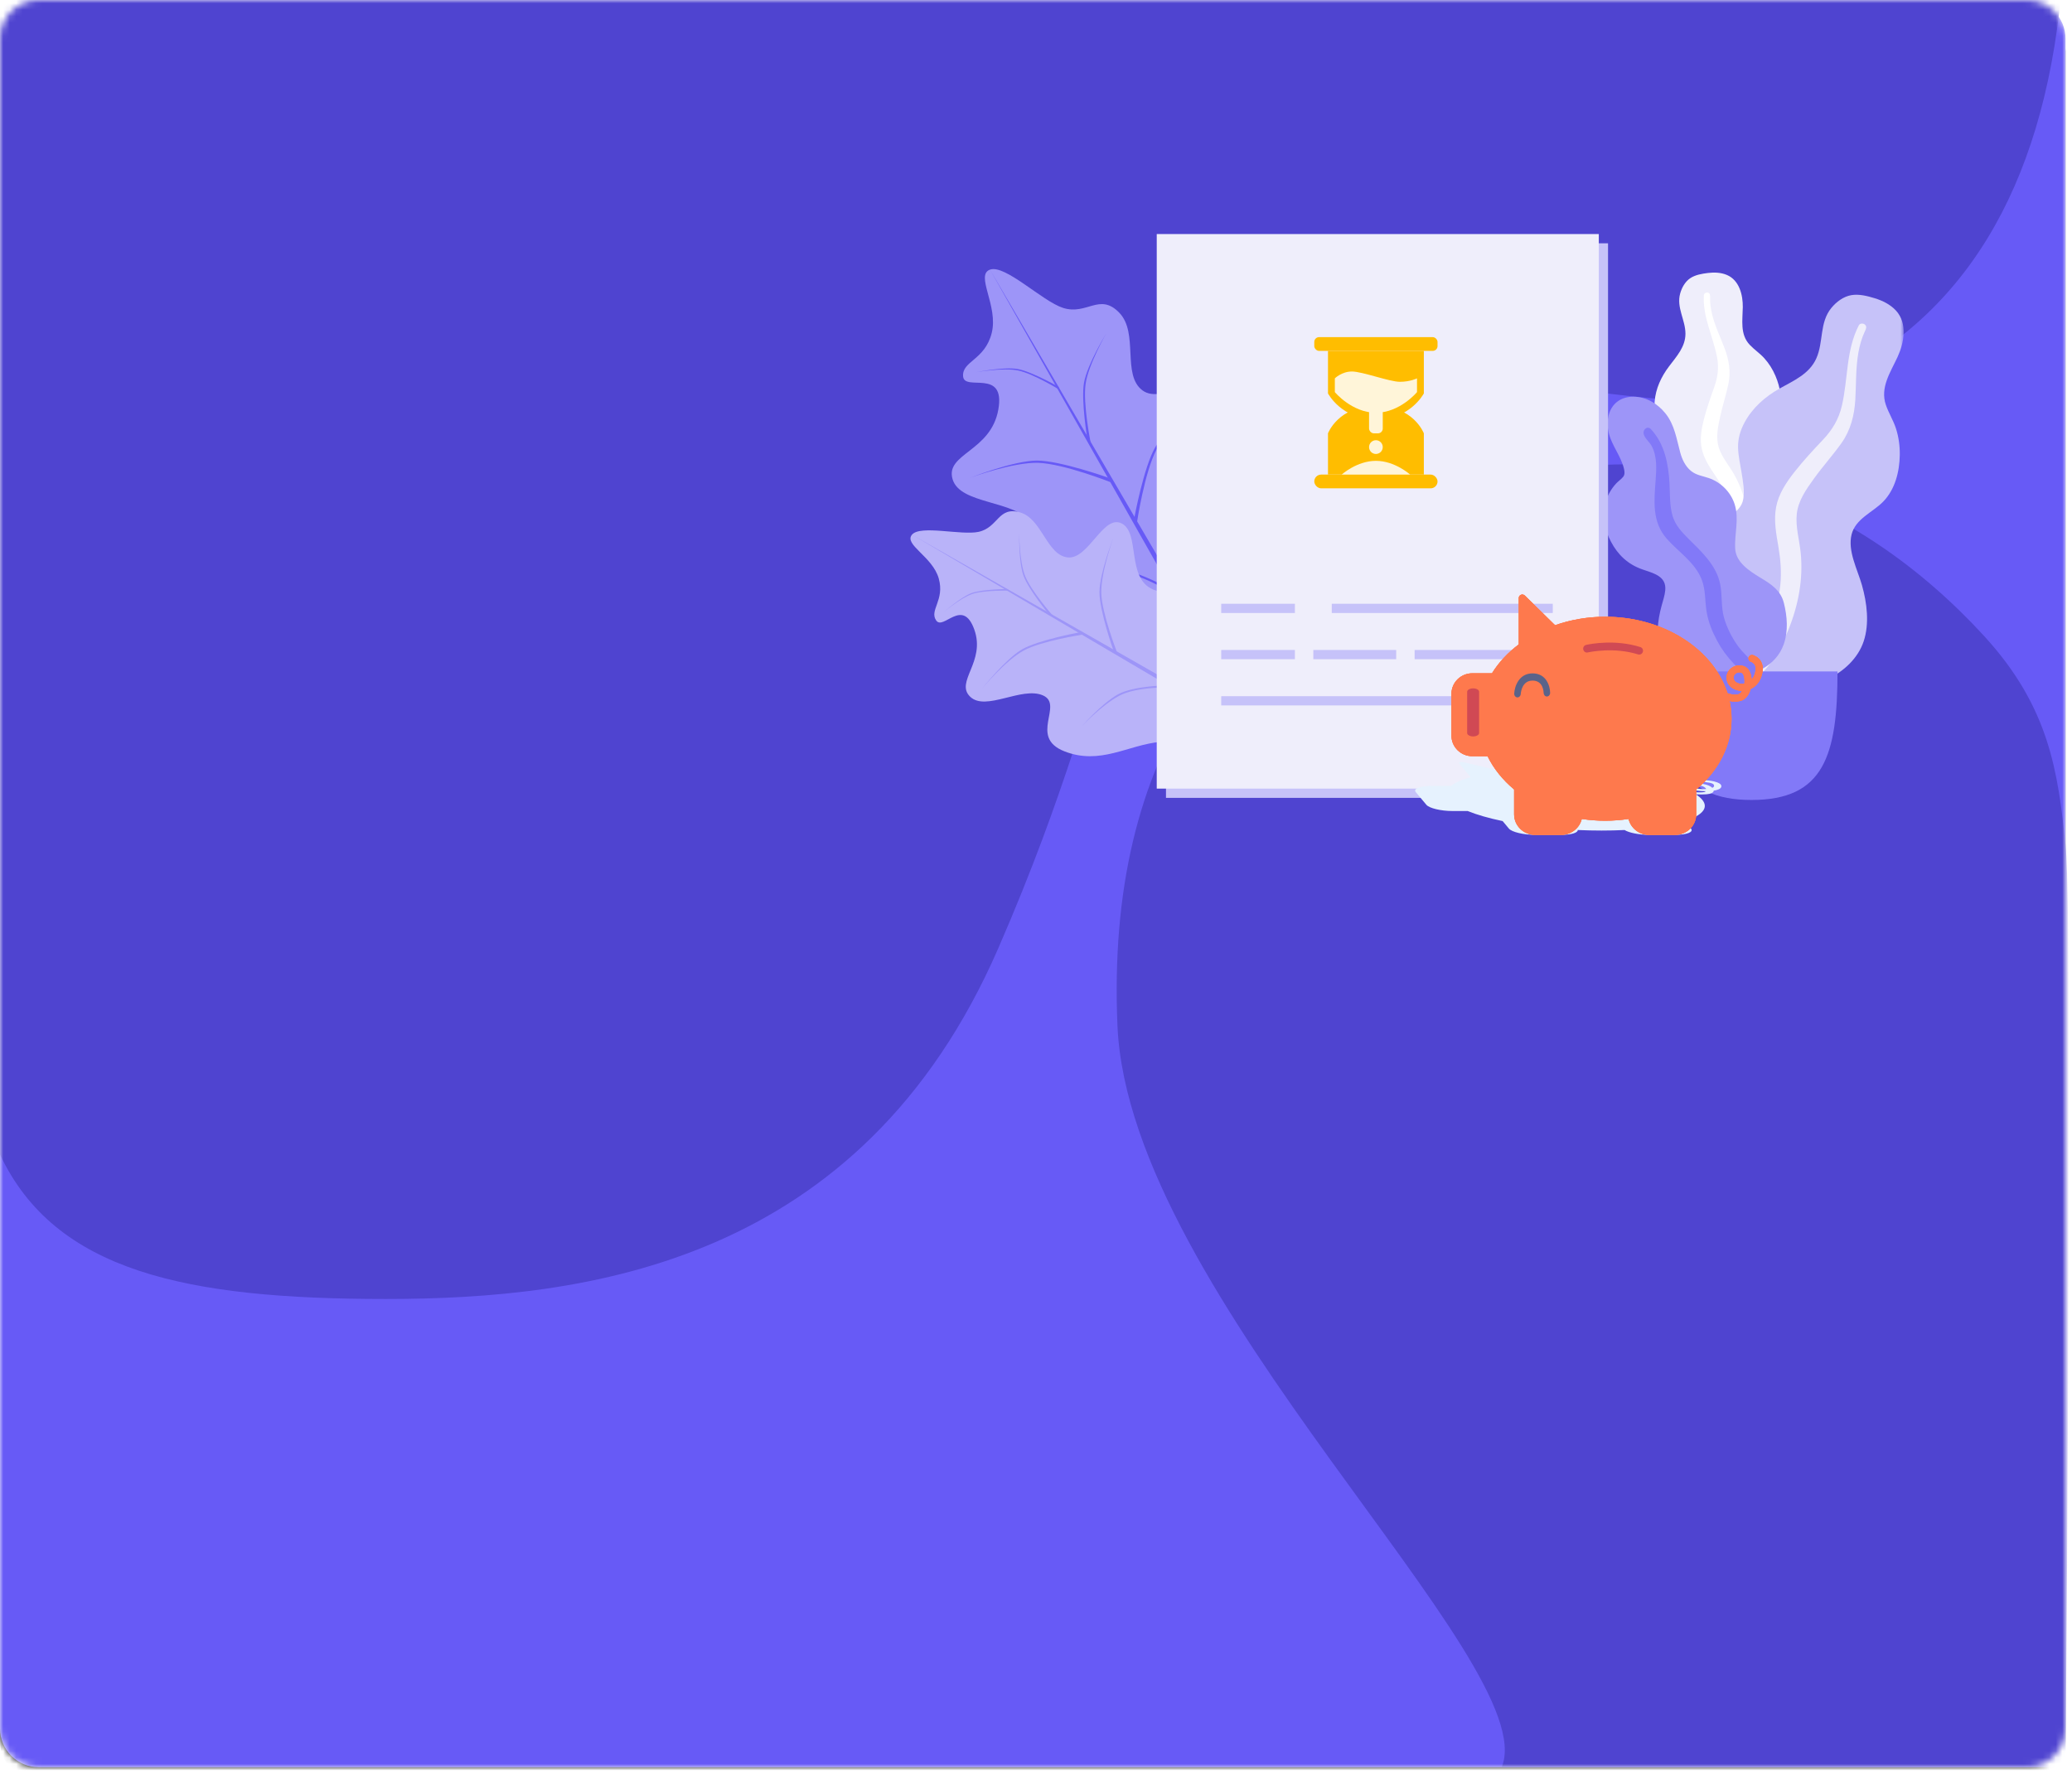 <svg width="320" height="274" viewBox="0 0 320 274" fill="none" xmlns="http://www.w3.org/2000/svg">
<mask id="mask0" mask-type="alpha" maskUnits="userSpaceOnUse" x="0" y="0" width="320" height="274">
<path d="M5.981 0H313.022C314.608 0 316.13 0.63 317.251 1.751C318.373 2.872 319.003 4.393 319.003 5.978V267.025C319.003 268.611 318.373 270.132 317.251 271.253C316.13 272.374 314.608 273.004 313.022 273.004H5.981C4.395 273.004 2.874 272.374 1.752 271.253C0.63 270.132 0 268.611 0 267.025L0 5.978C0 4.393 0.63 2.872 1.752 1.751C2.874 0.63 4.395 0 5.981 0V0Z" fill="white"/>
</mask>
<g mask="url(#mask0)">
<g filter="url(#filter0_dd)">
<path d="M5.981 0H313.022C314.608 0 316.13 0.63 317.251 1.751C318.373 2.872 319.003 4.393 319.003 5.978V267.025C319.003 268.611 318.373 270.132 317.251 271.253C316.13 272.374 314.608 273.004 313.022 273.004H5.981C4.395 273.004 2.874 272.374 1.752 271.253C0.63 270.132 0 268.611 0 267.025L0 5.978C0 4.393 0.63 2.872 1.752 1.751C2.874 0.63 4.395 0 5.981 0V0Z" fill="black"/>
</g>
<path d="M5.981 0H313.022C314.608 0 316.13 0.63 317.251 1.751C318.373 2.872 319.003 4.393 319.003 5.978V267.025C319.003 268.611 318.373 270.132 317.251 271.253C316.13 272.374 314.608 273.004 313.022 273.004H5.981C4.395 273.004 2.874 272.374 1.752 271.253C0.63 270.132 0 268.611 0 267.025L0 5.978C0 4.393 0.63 2.872 1.752 1.751C2.874 0.63 4.395 0 5.981 0V0Z" fill="#675AF6"/>
<path d="M289.229 55.066C308.493 42.676 318.418 20.003 319.004 -12.953H0.001V178.349C8.507 196.416 28.711 200.667 59.548 200.667C90.384 200.667 132.918 195.354 154.185 146.465C175.452 97.576 168.139 85.036 196.719 65.693C225.299 46.349 260.334 73.649 289.23 55.065L289.229 55.066Z" fill="#4F44D0"/>
<path d="M306.416 98.239C316.562 109.299 317.82 119.302 319.003 130.523C319.716 137.293 319.716 184.785 319.003 273.003H231.915C238.589 257.111 174.358 200.263 172.579 158.421C170.799 116.58 189.235 90.713 223.587 77.172C257.94 63.63 287.089 77.172 306.417 98.239H306.416Z" fill="#4F44D0"/>
</g>
<mask id="mask1" mask-type="alpha" maskUnits="userSpaceOnUse" x="138" y="25" width="156" height="110">
<rect x="138" y="25" width="156" height="110" fill="#C4C4C4"/>
</mask>
<g mask="url(#mask1)">
<path d="M263.783 42.168C264.759 42.048 265.8 42.09 266.707 42.477C268.636 43.3 269.184 45.591 269.157 47.453C269.129 49.457 268.705 51.646 270.221 53.261C270.918 54.003 271.784 54.572 272.468 55.328C273.199 56.135 273.773 57.06 274.198 58.052C274.977 59.876 275.36 62.02 274.647 63.932C274.019 65.617 272.44 67.136 272.781 69.051C273.137 71.049 275.14 72.576 276.393 74.064C277.81 75.748 279.115 77.9 279.33 80.108C279.535 82.224 278.619 84.364 277.213 85.964C274.403 89.16 270.18 90.727 265.922 90.717C264.114 90.713 262.067 90.631 260.507 89.654C260.025 89.352 259.771 89.014 259.484 88.543C259.227 88.121 258.887 87.846 258.494 87.547C257.631 86.891 257.008 86.007 256.61 85.017C255.065 81.171 256.299 76.415 258.462 73C258.975 72.191 259.394 71.413 259.145 70.448C258.886 69.442 258.247 68.534 257.682 67.669C257.124 66.814 256.487 65.998 256.051 65.073C255.594 64.105 255.465 63.09 255.546 62.031C255.698 60.039 256.553 58.202 257.763 56.601C258.929 55.058 260.298 53.582 260.301 51.561C260.304 49.419 258.88 47.514 259.487 45.336C259.738 44.434 260.243 43.509 261.056 42.968C261.836 42.45 262.866 42.28 263.783 42.168Z" fill="#EFEEFB"/>
<path d="M263.148 45.592C263.166 45.304 263.505 45.132 263.773 45.207C264.124 45.306 264.118 45.636 264.108 45.931C264.08 46.835 264.21 47.715 264.427 48.593C264.876 50.418 265.707 52.099 266.365 53.853C267.023 55.605 267.332 57.413 266.946 59.267C266.582 61.015 266.011 62.717 265.639 64.467C265.31 66.01 264.961 67.636 265.461 69.174C265.942 70.655 267.005 71.861 267.77 73.2C269.355 75.97 270.058 79.043 270.152 82.206C270.196 83.675 270.157 85.157 269.818 86.597C269.623 87.427 269.36 88.547 268.654 89.12C268.328 89.384 267.77 89.475 267.496 89.084C267.238 88.718 267.464 88.15 267.546 87.759C267.9 86.067 267.971 84.337 267.886 82.619C267.804 80.954 267.609 79.293 267.088 77.703C266.604 76.228 265.869 74.903 265.005 73.613C264.124 72.298 263.208 70.98 262.844 69.422C262.474 67.839 262.774 66.229 263.176 64.677C263.601 63.035 264.158 61.44 264.733 59.842C265.294 58.286 265.492 56.813 265.183 55.184C264.571 51.965 262.934 48.944 263.148 45.592Z" fill="white"/>
<path d="M289.538 46.073C290.745 46.441 291.944 47.036 292.805 47.968C294.634 49.95 294.073 52.946 293.063 55.134C291.976 57.489 290.328 59.857 291.257 62.559C291.684 63.801 292.402 64.927 292.807 66.178C293.239 67.516 293.426 68.909 293.402 70.305C293.358 72.87 292.68 75.605 290.838 77.494C289.216 79.158 286.564 80.129 285.958 82.572C285.325 85.121 286.872 87.974 287.559 90.389C288.336 93.121 288.735 96.349 287.826 99.073C286.954 101.683 284.754 103.735 282.264 104.891C277.288 107.202 271.511 106.846 266.522 104.608C264.404 103.657 262.046 102.49 260.73 100.518C260.323 99.909 260.203 99.376 260.114 98.669C260.034 98.035 259.781 97.533 259.477 96.974C258.809 95.746 258.543 94.374 258.597 92.996C258.806 87.64 262.755 82.66 267.087 79.753C268.114 79.065 269.015 78.363 269.23 77.093C269.455 75.766 269.183 74.359 268.975 73.04C268.77 71.737 268.452 70.439 268.426 69.118C268.4 67.733 268.782 66.466 269.434 65.255C270.659 62.98 272.628 61.254 274.889 59.993C277.068 58.779 279.449 57.749 280.515 55.361C281.646 52.829 280.977 49.831 282.833 47.573C283.602 46.638 284.681 45.808 285.919 45.594C287.106 45.388 288.403 45.726 289.538 46.073Z" fill="#C6C2F9"/>
<path d="M287.075 50.259C287.247 49.928 287.733 49.903 288.007 50.132C288.367 50.435 288.187 50.822 288.022 51.166C287.518 52.222 287.212 53.332 287.008 54.486C286.583 56.885 286.678 59.314 286.535 61.737C286.391 64.158 285.81 66.463 284.393 68.455C283.057 70.333 281.502 72.048 280.155 73.924C278.968 75.578 277.712 77.32 277.495 79.405C277.286 81.412 277.901 83.4 278.099 85.389C278.509 89.504 277.73 93.514 276.192 97.309C275.478 99.071 274.66 100.806 273.513 102.333C272.853 103.213 271.963 104.402 270.838 104.707C270.319 104.848 269.62 104.663 269.502 104.055C269.392 103.485 269.952 102.932 270.252 102.512C271.547 100.694 272.532 98.684 273.327 96.604C274.099 94.59 274.735 92.519 274.954 90.362C275.157 88.361 274.988 86.404 274.65 84.421C274.304 82.399 273.92 80.356 274.306 78.319C274.698 76.25 275.888 74.501 277.167 72.874C278.519 71.154 280 69.558 281.505 67.97C282.972 66.422 283.972 64.783 284.458 62.69C285.42 58.556 285.08 54.116 287.075 50.259Z" fill="#EFEEFB"/>
<path d="M252.226 61.278C254.233 61.278 255.997 62.348 257.213 63.865C258.637 65.642 258.924 67.812 259.502 69.929C259.789 70.983 260.284 72.029 261.151 72.745C261.939 73.396 262.94 73.526 263.884 73.845C265.77 74.48 267.293 76.012 267.894 77.88C268.628 80.16 267.851 82.459 267.984 84.769C268.107 86.89 270.188 88.214 271.862 89.231C273.512 90.233 274.999 91.172 275.496 93.126C276.024 95.198 276.201 97.51 275.47 99.557C274.255 102.965 270.697 104.466 267.259 104.699C264.139 104.91 260.216 104.578 257.873 102.301C256.471 100.939 255.963 99.034 256.026 97.138C256.065 95.959 256.298 94.791 256.598 93.652C256.811 92.844 257.098 92.04 257.18 91.206C257.398 88.986 255.357 88.56 253.62 87.95C251.413 87.176 249.868 85.713 248.793 83.674C247.792 81.777 247.372 79.646 247.972 77.557C248.279 76.49 248.834 75.522 249.588 74.699C249.92 74.336 250.388 74.034 250.687 73.653C250.966 73.298 250.906 72.837 250.809 72.421C250.364 70.497 248.976 68.904 248.48 66.984C248.032 65.251 248.297 63.094 249.873 61.976C250.554 61.493 251.394 61.284 252.226 61.278Z" fill="#9D95F8"/>
<path d="M254.961 66.29C257.088 68.568 257.666 71.659 257.836 74.654C257.931 76.334 257.832 78.106 258.323 79.735C258.743 81.13 259.728 82.196 260.743 83.203C262.786 85.232 265.064 87.293 265.662 90.229C266.013 91.951 265.776 93.731 266.26 95.434C266.701 96.983 267.477 98.504 268.42 99.812C269.18 100.865 270.17 101.671 271 102.653C271.253 102.952 271.616 103.393 271.512 103.816C271.389 104.312 270.762 104.469 270.316 104.391C269.278 104.209 268.404 103.213 267.725 102.488C266.732 101.429 265.889 100.289 265.203 99.01C264.442 97.591 263.829 96.084 263.567 94.491C263.296 92.839 263.431 91.117 262.81 89.531C261.766 86.863 259.233 85.288 257.402 83.208C255.121 80.617 255.461 77.391 255.695 74.203C255.823 72.451 255.951 70.473 255.07 68.874C254.734 68.263 253.985 67.694 253.84 67C253.708 66.364 254.43 65.722 254.961 66.29Z" fill="#8279F8"/>
<path d="M257.227 103.726C257.227 116.754 259.341 123.58 270.506 123.58C281.671 123.58 283.785 116.754 283.785 103.726H257.227Z" fill="#8279F8"/>
<path d="M190.845 105.565C194.367 97.73 197.612 83.105 196.776 78.382C195.94 73.659 190.902 78.237 187.522 73.799C184.143 69.362 190.774 63.282 188.627 59.898C186.48 56.514 179.712 62.709 176.461 60.319C173.21 57.93 175.912 51.474 172.865 48.313C169.818 45.153 167.854 48.756 164.158 47.558C160.957 46.52 155.239 40.824 152.901 41.65C150.564 42.476 154.22 47.235 153.159 51.447C152.097 55.659 148.537 55.767 148.742 58.151C148.947 60.534 155.334 56.813 154.178 63.288C153.023 69.763 145.96 70.058 147.112 74.014C148.264 77.97 156.674 77.201 159.269 80.769C161.864 84.338 152.878 86.244 157.479 92.041C162.08 97.838 168.608 97.057 174.293 99.701C179.252 102.007 182.431 105.93 189.068 106.594C189.492 106.637 190.665 105.964 190.845 105.565Z" fill="#9D95F8"/>
<path d="M192.686 80.766C192.686 80.766 188.72 84.456 186.863 87.938C185.006 91.421 185.628 98.146 185.628 98.146L185.218 97.434C185.218 97.434 184.87 90.688 186.658 87.582C188.446 84.477 192.686 80.766 192.686 80.766Z" fill="#675AF6"/>
<path d="M162.71 89.597C162.71 89.597 167.875 87.993 171.808 88.12C175.741 88.247 181.588 91.945 181.588 91.945L181.178 91.233C181.178 91.233 175.177 87.762 171.604 87.764C168.03 87.766 162.71 89.597 162.71 89.597Z" fill="#675AF6"/>
<path d="M185.852 61.471C185.852 61.471 180.465 65.984 178.608 69.466C176.751 72.949 175.596 80.704 175.596 80.704L175.187 79.992C175.187 79.992 176.615 72.216 178.403 69.11C180.191 66.005 185.852 61.471 185.852 61.471Z" fill="#675AF6"/>
<path d="M149.836 73.802C149.836 73.802 156.423 71.375 160.356 71.502C164.289 71.629 171.556 74.503 171.556 74.503L171.147 73.791C171.147 73.791 163.724 71.144 160.151 71.146C156.578 71.147 149.836 73.802 149.836 73.802Z" fill="#675AF6"/>
<path d="M170.871 51.461C170.871 51.461 168.101 56.243 167.662 59.313C167.223 62.384 168.448 68.417 168.448 68.417L167.955 68.002C167.955 68.002 166.926 61.879 167.415 59.106C167.904 56.332 170.871 51.461 170.871 51.461Z" fill="#675AF6"/>
<path d="M150.734 57.504C150.734 57.504 154.927 56.748 157.264 57.24C159.602 57.732 163.643 60.219 163.643 60.219L163.474 59.75C163.474 59.75 159.315 57.382 157.179 57.005C155.043 56.629 150.734 57.504 150.734 57.504Z" fill="#675AF6"/>
<path d="M152.895 41.653L197.637 118.204L196.571 118.821L152.895 41.653Z" fill="#675AF6"/>
<path d="M193.22 111.984C192.53 105.06 188.908 93.488 186.418 90.517C183.928 87.546 182.241 92.802 178.083 91.064C173.924 89.326 176.122 82.37 173.252 80.87C170.383 79.37 168.135 86.462 164.893 86.108C161.65 85.754 160.941 80.13 157.531 79.153C154.12 78.175 154.197 81.499 151.122 82.161C148.459 82.734 142.154 81.064 140.849 82.593C139.543 84.122 144.025 85.972 144.979 89.356C145.933 92.74 143.481 94.263 144.586 95.851C145.69 97.438 148.667 92.235 150.468 97.243C152.269 102.252 147.436 105.329 149.839 107.635C152.241 109.94 157.827 105.983 161.085 107.431C164.343 108.878 158.813 113.865 164.375 116.06C169.938 118.255 174.2 115.055 179.252 114.598C183.658 114.2 187.469 115.659 192.39 113.428C192.703 113.285 193.255 112.337 193.22 111.984Z" fill="#B9B3F9"/>
<path d="M184.514 93.848C184.514 93.848 183.221 98.046 183.324 101.242C183.426 104.438 186.574 108.9 186.574 108.9L186 108.568C186 108.568 183.035 103.98 183.036 101.076C183.038 98.172 184.514 93.848 184.514 93.848Z" fill="#9D95F8"/>
<path d="M167.059 112.219C167.059 112.219 170.034 108.996 172.843 107.487C175.651 105.978 181.241 106.194 181.241 106.194L180.667 105.862C180.667 105.862 175.06 105.867 172.556 107.32C170.052 108.774 167.059 112.219 167.059 112.219Z" fill="#9D95F8"/>
<path d="M171.943 83.097C171.943 83.097 169.986 88.45 170.088 91.646C170.191 94.843 172.508 100.748 172.508 100.748L171.934 100.416C171.934 100.416 169.8 94.384 169.801 91.48C169.803 88.576 171.943 83.097 171.943 83.097Z" fill="#9D95F8"/>
<path d="M151.665 106.377C151.665 106.377 155.305 101.999 158.113 100.489C160.922 98.98 167.175 98.042 167.175 98.042L166.601 97.71C166.601 97.71 160.331 98.87 157.826 100.323C155.322 101.776 151.665 106.377 151.665 106.377Z" fill="#9D95F8"/>
<path d="M157.405 82.167C157.405 82.167 157.391 86.645 158.321 88.976C159.251 91.307 162.543 95.039 162.543 95.039L162.03 94.948C162.03 94.948 158.84 91.074 158.064 88.931C157.289 86.788 157.405 82.167 157.405 82.167Z" fill="#9D95F8"/>
<path d="M145.724 94.585C145.724 94.585 148.358 92.352 150.195 91.747C152.032 91.142 155.869 91.244 155.869 91.244L155.561 90.984C155.561 90.984 151.691 91.014 150.041 91.617C148.392 92.221 145.724 94.585 145.724 94.585Z" fill="#9D95F8"/>
<path d="M140.848 82.595L203.08 118.082L202.582 118.949L140.848 82.595Z" fill="#9D95F8"/>
<path fill-rule="evenodd" clip-rule="evenodd" d="M180.074 37.585H248.345V123.254H180.074V37.585Z" fill="#C6C2F9"/>
<rect x="178.648" y="36.156" width="68.271" height="85.669" fill="#EFEEFB"/>
<rect x="202.977" y="73.314" width="19.036" height="2.123" rx="1.062" fill="#FFBD00"/>
<path fill-rule="evenodd" clip-rule="evenodd" d="M205.094 73.314H219.899V66.944C219.899 66.944 218.313 62.697 212.497 62.697C206.68 62.697 205.094 66.944 205.094 66.944V73.314Z" fill="#FFBD00"/>
<path fill-rule="evenodd" clip-rule="evenodd" d="M207.207 73.314H217.783C217.783 73.314 215.432 71.19 212.495 71.19C209.557 71.19 207.207 73.314 207.207 73.314Z" fill="#FFF5D9"/>
<path fill-rule="evenodd" clip-rule="evenodd" d="M205.094 54.204H219.899V60.776C219.899 60.776 217.784 64.82 212.497 64.82C207.209 64.82 205.094 60.776 205.094 60.776V54.204Z" fill="#FFBD00"/>
<path fill-rule="evenodd" clip-rule="evenodd" d="M206.152 58.45C206.152 58.45 207.21 57.389 208.796 57.389C210.383 57.389 214.613 58.981 216.199 58.981C217.785 58.981 218.843 58.45 218.843 58.45V60.574C218.843 60.574 216.199 63.758 212.498 63.758C208.796 63.758 206.152 60.574 206.152 60.574V58.45Z" fill="#FFF5D9"/>
<rect x="202.977" y="52.081" width="19.036" height="2.123" rx="0.742" fill="#FFBD00"/>
<rect x="211.438" y="62.697" width="2.115" height="4.247" rx="0.742" fill="#FFF5D9"/>
<path fill-rule="evenodd" clip-rule="evenodd" d="M212.495 70.128C213.079 70.128 213.553 69.653 213.553 69.067C213.553 68.48 213.079 68.005 212.495 68.005C211.911 68.005 211.438 68.48 211.438 69.067C211.438 69.653 211.911 70.128 212.495 70.128Z" fill="#FFF5D9"/>
<rect x="188.605" y="107.547" width="48.358" height="1.428" fill="#C6C2F9"/>
<path fill-rule="evenodd" clip-rule="evenodd" d="M218.473 100.408H236.963V101.836H218.473V100.408Z" fill="#C6C2F9"/>
<rect x="202.828" y="100.408" width="12.801" height="1.428" fill="#C6C2F9"/>
<rect x="188.605" y="100.408" width="11.379" height="1.428" fill="#C6C2F9"/>
<rect x="205.676" y="93.269" width="34.135" height="1.428" fill="#C6C2F9"/>
<rect x="188.605" y="93.269" width="11.379" height="1.428" fill="#C6C2F9"/>
<path fill-rule="evenodd" clip-rule="evenodd" d="M263.71 120.556C263.851 120.569 264.621 120.636 265.213 120.863C265.725 121.058 265.924 121.303 265.823 121.594C265.714 121.874 265.248 122.048 264.665 122.14C264.652 122.437 264.251 122.644 263.557 122.7C263.285 122.721 263.01 122.731 262.737 122.731C262.448 122.731 262.166 122.72 261.89 122.704C262.306 122.973 262.647 123.25 262.883 123.533C263.922 124.776 262.966 125.949 260.188 126.842L261.161 128.007C261.602 128.535 260.516 128.965 258.743 128.965H254.641C253.141 128.965 251.581 128.645 250.895 128.221C248.592 128.332 246.149 128.332 243.667 128.221C243.694 128.645 242.668 128.965 241.163 128.965H237.061C235.288 128.965 233.484 128.535 233.043 128.007L232.07 126.842C229.908 126.389 228.098 125.868 226.676 125.289L225.184 125.286H224.311C222.539 125.286 220.734 124.855 220.293 124.328L218.653 122.364C218.212 121.837 219.298 121.407 221.071 121.407H224.109C224.732 120.892 225.764 120.436 227.12 120.055L225.304 117.882C225.25 117.817 225.336 117.757 225.518 117.733C225.699 117.708 225.945 117.721 226.142 117.768L231.972 119.158C234.169 118.901 236.676 118.762 239.381 118.762C248.07 118.762 256.616 120.157 260.743 122.08C260.929 122.166 261.104 122.252 261.27 122.34C261.79 122.394 262.449 122.433 263.021 122.385C263.22 122.369 263.369 122.312 263.424 122.228C262.53 122.228 261.64 122.11 261.081 121.925C260.99 121.894 260.905 121.863 260.832 121.829C260.321 121.589 260.315 121.34 260.823 121.178C261.301 121.026 262.105 120.995 262.873 121.092C262.898 121.095 262.923 121.098 262.947 121.101C262.983 121.106 263.017 121.11 263.05 121.115C263.733 121.22 264.205 121.459 264.455 121.705C264.576 121.649 264.668 121.576 264.704 121.482C264.775 121.285 264.666 121.123 264.379 121.014C264.09 120.904 263.691 120.87 263.686 120.87C263.593 120.863 263.504 120.849 263.431 120.832C263.251 120.793 263.125 120.733 263.128 120.672C263.131 120.584 263.382 120.532 263.695 120.555C263.699 120.555 263.704 120.556 263.71 120.556ZM262.276 121.36C262.046 121.36 261.851 121.387 261.731 121.426C261.641 121.456 261.466 121.533 261.654 121.66C261.678 121.676 261.709 121.694 261.753 121.714C261.995 121.827 262.583 121.903 263.172 121.903C263.181 121.903 263.191 121.903 263.202 121.903C263.277 121.901 263.383 121.899 263.506 121.892C263.387 121.645 263.018 121.439 262.724 121.394C262.573 121.37 262.428 121.36 262.292 121.36H262.276Z" fill="#E6F2FE"/>
<path fill-rule="evenodd" clip-rule="evenodd" d="M270.732 101.203C270.862 101.243 271.576 101.466 271.978 102.216C272.327 102.859 272.322 103.668 271.978 104.627C271.635 105.554 271.024 106.128 270.364 106.433C270.102 107.414 269.529 108.094 268.787 108.282C268.498 108.351 268.215 108.383 267.942 108.383C267.653 108.383 267.38 108.346 267.118 108.292C267.309 109.182 267.418 110.098 267.418 111.03C267.418 115.135 265.482 119.009 261.958 121.956V125.803C261.958 127.544 260.513 128.964 258.74 128.964H254.638C253.138 128.964 251.846 127.908 251.513 126.51C249.118 126.874 246.675 126.874 244.286 126.51C243.959 127.908 242.666 128.964 241.16 128.964H237.059C235.286 128.964 233.84 127.544 233.84 125.803V121.956C232.057 120.461 230.682 118.741 229.744 116.828C229.744 116.828 228.271 116.817 228.255 116.817H227.382C225.61 116.817 224.164 115.397 224.164 113.656V107.173C224.164 105.431 225.61 104.011 227.382 104.011H230.42C231.473 102.313 232.886 100.807 234.56 99.548V92.374C234.56 92.159 234.697 91.961 234.899 91.88C235.1 91.8 235.335 91.843 235.493 91.998L240.162 96.585C242.573 95.738 245.197 95.278 247.902 95.278C256.591 95.278 263.971 99.885 266.491 106.235C266.606 106.519 266.709 106.803 266.802 107.092C267.277 107.269 267.904 107.398 268.515 107.242C268.727 107.189 268.924 107.001 269.049 106.722C268.155 106.722 267.364 106.331 266.96 105.72C266.895 105.619 266.835 105.517 266.791 105.404C266.48 104.611 266.682 103.792 267.326 103.256C267.931 102.752 268.76 102.65 269.447 102.972C269.47 102.983 269.492 102.993 269.514 103.003C269.545 103.017 269.577 103.031 269.606 103.047C270.2 103.395 270.473 104.183 270.517 104.997C270.686 104.81 270.838 104.569 270.953 104.258C271.187 103.609 271.215 103.074 271.018 102.715C270.822 102.35 270.451 102.238 270.446 102.238C270.358 102.216 270.282 102.168 270.222 102.114C270.075 101.986 269.998 101.788 270.053 101.584C270.129 101.295 270.424 101.123 270.718 101.198C270.722 101.199 270.726 101.201 270.732 101.203ZM268.624 103.856C268.395 103.856 268.176 103.947 268.024 104.075C267.909 104.172 267.669 104.429 267.751 104.847C267.762 104.9 267.778 104.959 267.806 105.024C267.953 105.399 268.476 105.651 269.066 105.651C269.075 105.65 269.086 105.649 269.097 105.648C269.173 105.643 269.281 105.636 269.409 105.613C269.496 104.799 269.3 104.118 269.044 103.968C268.913 103.888 268.776 103.856 268.64 103.856H268.624Z" fill="#FE794D"/>
<path fill-rule="evenodd" clip-rule="evenodd" d="M270.732 101.203C270.862 101.243 271.576 101.466 271.978 102.216C272.327 102.859 272.322 103.668 271.978 104.627C271.635 105.554 271.024 106.128 270.364 106.433C270.102 107.414 269.529 108.094 268.787 108.282C268.498 108.351 268.215 108.383 267.942 108.383C267.653 108.383 267.38 108.346 267.118 108.292C267.309 109.182 267.418 110.098 267.418 111.03C267.418 115.135 265.482 119.009 261.958 121.956V125.803C261.958 127.544 260.513 128.964 258.74 128.964H254.638C253.138 128.964 251.846 127.908 251.513 126.51C249.118 126.874 246.675 126.874 244.286 126.51C243.959 127.908 242.666 128.964 241.16 128.964H237.059C235.286 128.964 233.84 127.544 233.84 125.803V121.956C232.057 120.461 230.682 118.741 229.744 116.828C229.744 116.828 228.271 116.817 228.255 116.817H227.382C225.61 116.817 224.164 115.397 224.164 113.656V107.173C224.164 105.431 225.61 104.011 227.382 104.011H230.42C231.473 102.313 232.886 100.807 234.56 99.548V92.374C234.56 92.159 234.697 91.961 234.899 91.88C235.1 91.8 235.335 91.843 235.493 91.998L240.162 96.585C242.573 95.738 245.197 95.278 247.902 95.278C256.591 95.278 263.971 99.885 266.491 106.235C266.606 106.519 266.709 106.803 266.802 107.092C267.277 107.269 267.904 107.398 268.515 107.242C268.727 107.189 268.924 107.001 269.049 106.722C268.155 106.722 267.364 106.331 266.96 105.72C266.895 105.619 266.835 105.517 266.791 105.404C266.48 104.611 266.682 103.792 267.326 103.256C267.931 102.752 268.76 102.65 269.447 102.972C269.47 102.983 269.492 102.993 269.514 103.003C269.545 103.017 269.577 103.031 269.606 103.047C270.2 103.395 270.473 104.183 270.517 104.997C270.686 104.81 270.838 104.569 270.953 104.258C271.187 103.609 271.215 103.074 271.018 102.715C270.822 102.35 270.451 102.238 270.446 102.238C270.358 102.216 270.282 102.168 270.222 102.114C270.075 101.986 269.998 101.788 270.053 101.584C270.129 101.295 270.424 101.123 270.718 101.198C270.722 101.199 270.726 101.201 270.732 101.203ZM268.624 103.856C268.395 103.856 268.176 103.947 268.024 104.075C267.909 104.172 267.669 104.429 267.751 104.847C267.762 104.9 267.778 104.959 267.806 105.024C267.953 105.399 268.476 105.651 269.066 105.651C269.075 105.65 269.086 105.649 269.097 105.648C269.173 105.643 269.281 105.636 269.409 105.613C269.496 104.799 269.3 104.118 269.044 103.968C268.913 103.888 268.776 103.856 268.64 103.856H268.624Z" fill="#FE794D"/>
<path fill-rule="evenodd" clip-rule="evenodd" d="M270.732 101.203C270.862 101.243 271.576 101.466 271.978 102.216C272.327 102.859 272.322 103.668 271.978 104.627C271.635 105.554 271.024 106.128 270.364 106.433C270.102 107.414 269.529 108.094 268.787 108.282C268.498 108.351 268.215 108.383 267.942 108.383C267.653 108.383 267.38 108.346 267.118 108.292C267.309 109.182 267.418 110.098 267.418 111.03C267.418 115.135 265.482 119.009 261.958 121.956V125.803C261.958 127.544 260.513 128.964 258.74 128.964H254.638C253.138 128.964 251.846 127.908 251.513 126.51C249.118 126.874 246.675 126.874 244.286 126.51C243.959 127.908 242.666 128.964 241.16 128.964H237.059C235.286 128.964 233.84 127.544 233.84 125.803V121.956C232.057 120.461 230.682 118.741 229.744 116.828C229.744 116.828 228.271 116.817 228.255 116.817H227.382C225.61 116.817 224.164 115.397 224.164 113.656V107.173C224.164 105.431 225.61 104.011 227.382 104.011H230.42C231.473 102.313 232.886 100.807 234.56 99.548V92.374C234.56 92.159 234.697 91.961 234.899 91.88C235.1 91.8 235.335 91.843 235.493 91.998L240.162 96.585C242.573 95.738 245.197 95.278 247.902 95.278C256.591 95.278 263.971 99.885 266.491 106.235C266.606 106.519 266.709 106.803 266.802 107.092C267.277 107.269 267.904 107.398 268.515 107.242C268.727 107.189 268.924 107.001 269.049 106.722C268.155 106.722 267.364 106.331 266.96 105.72C266.895 105.619 266.835 105.517 266.791 105.404C266.48 104.611 266.682 103.792 267.326 103.256C267.931 102.752 268.76 102.65 269.447 102.972C269.47 102.983 269.492 102.993 269.514 103.003C269.545 103.017 269.577 103.031 269.606 103.047C270.2 103.395 270.473 104.183 270.517 104.997C270.686 104.81 270.838 104.569 270.953 104.258C271.187 103.609 271.215 103.074 271.018 102.715C270.822 102.35 270.451 102.238 270.446 102.238C270.358 102.216 270.282 102.168 270.222 102.114C270.075 101.986 269.998 101.788 270.053 101.584C270.129 101.295 270.424 101.123 270.718 101.198C270.722 101.199 270.726 101.201 270.732 101.203ZM268.624 103.856C268.395 103.856 268.176 103.947 268.024 104.075C267.909 104.172 267.669 104.429 267.751 104.847C267.762 104.9 267.778 104.959 267.806 105.024C267.953 105.399 268.476 105.651 269.066 105.651C269.075 105.65 269.086 105.649 269.097 105.648C269.173 105.643 269.281 105.636 269.409 105.613C269.496 104.799 269.3 104.118 269.044 103.968C268.913 103.888 268.776 103.856 268.64 103.856H268.624Z" fill="#FE794D"/>
<path fill-rule="evenodd" clip-rule="evenodd" d="M236.687 104.022C234.567 104.022 233.907 106.064 233.856 107.146C233.841 107.454 234.053 107.718 234.33 107.735C234.34 107.735 234.35 107.735 234.36 107.735C234.627 107.735 234.849 107.505 234.864 107.202C234.864 107.196 234.864 107.18 234.869 107.157C234.894 106.849 235.106 105.138 236.692 105.138C238.329 105.138 238.39 106.838 238.395 107.034C238.395 107.039 238.4 107.045 238.4 107.051C238.41 107.353 238.627 107.595 238.899 107.595C239.176 107.595 239.402 107.342 239.402 107.034C239.392 105.991 238.828 104.022 236.687 104.022Z" fill="#5A6389"/>
<path fill-rule="evenodd" clip-rule="evenodd" d="M227.51 106.34C227.002 106.34 226.586 106.578 226.586 106.87V113.234C226.586 113.526 227.002 113.764 227.51 113.764C228.019 113.764 228.435 113.526 228.435 113.234V106.87C228.435 106.578 228.028 106.34 227.51 106.34Z" fill="#D04954"/>
<path fill-rule="evenodd" clip-rule="evenodd" d="M245.209 100.79C245.618 100.701 249.307 99.938 253.002 101.097C253.06 101.115 253.117 101.121 253.169 101.121C253.418 101.121 253.643 100.955 253.724 100.701C253.816 100.387 253.649 100.056 253.343 99.962C249.446 98.737 245.676 99.465 244.96 99.625C244.649 99.696 244.452 100.009 244.516 100.328C244.585 100.66 244.897 100.861 245.209 100.79Z" fill="#D04954"/>
</g>
<defs>
<filter id="filter0_dd" x="-2" y="-2" width="323.003" height="279.004" filterUnits="userSpaceOnUse" color-interpolation-filters="sRGB">
<feFlood flood-opacity="0" result="BackgroundImageFix"/>
<feColorMatrix in="SourceAlpha" type="matrix" values="0 0 0 0 0 0 0 0 0 0 0 0 0 0 0 0 0 0 127 0"/>
<feOffset dy="2"/>
<feGaussianBlur stdDeviation="1"/>
<feColorMatrix type="matrix" values="0 0 0 0 0 0 0 0 0 0 0 0 0 0 0 0 0 0 0.048 0"/>
<feBlend mode="normal" in2="BackgroundImageFix" result="effect1_dropShadow"/>
<feColorMatrix in="SourceAlpha" type="matrix" values="0 0 0 0 0 0 0 0 0 0 0 0 0 0 0 0 0 0 127 0"/>
<feOffset/>
<feGaussianBlur stdDeviation="1"/>
<feColorMatrix type="matrix" values="0 0 0 0 0 0 0 0 0 0 0 0 0 0 0 0 0 0 0.12 0"/>
<feBlend mode="normal" in2="effect1_dropShadow" result="effect2_dropShadow"/>
<feBlend mode="normal" in="SourceGraphic" in2="effect2_dropShadow" result="shape"/>
</filter>
</defs>
</svg>
